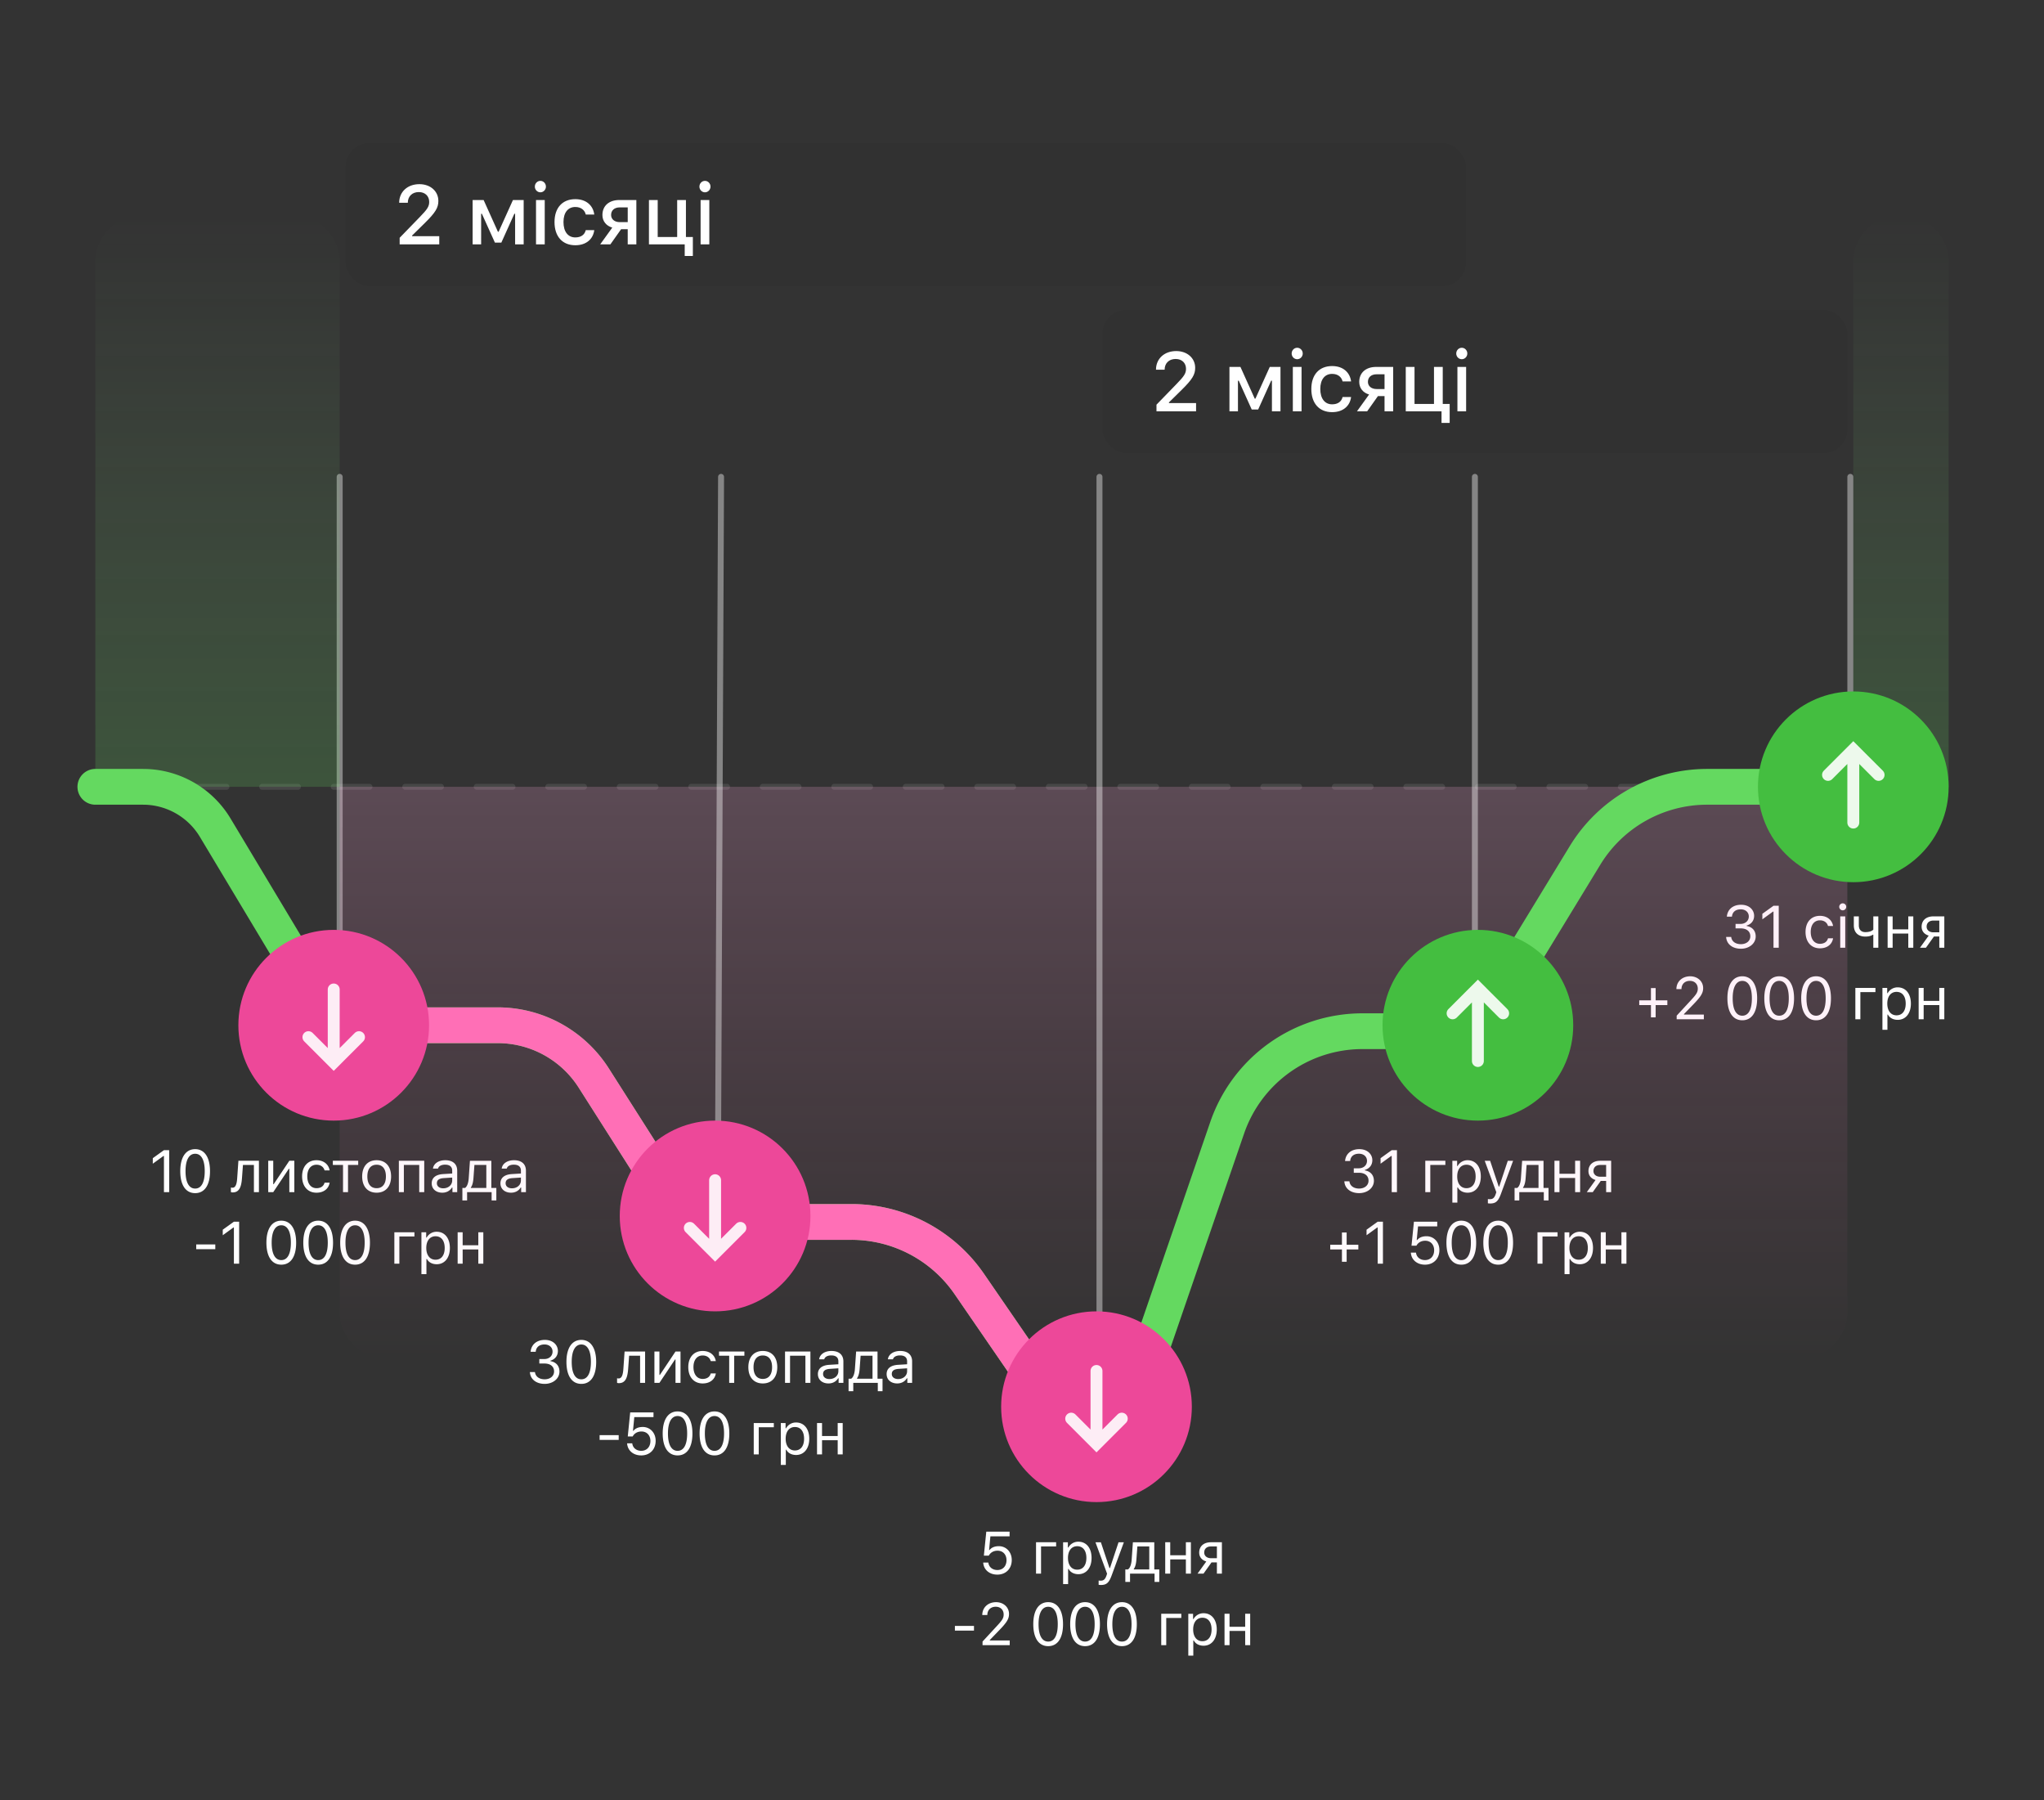 <svg xmlns="http://www.w3.org/2000/svg" width="343" height="302" viewBox="0 0 343 302">
    <rect x="0" y="0" width="343" height="302" fill="#333333" stroke="none"/>
    <defs>
        <linearGradient id="a" x1="50%" x2="50%" y1="0%" y2="100%">
            <stop offset="0%" stop-color="#FFA8DC"/>
            <stop offset="100%" stop-color="#FF6FB6" stop-opacity="0"/>
        </linearGradient>
        <linearGradient id="b" x1="50%" x2="50%" y1="0%" y2="100%">
            <stop offset="0%" stop-color="#9DEE99" stop-opacity="0"/>
            <stop offset="100%" stop-color="#64D960"/>
        </linearGradient>
        <linearGradient id="c" x1="50%" x2="50%" y1="0%" y2="100%">
            <stop offset="0%" stop-color="#9DEE99" stop-opacity="0"/>
            <stop offset="100%" stop-color="#64D960"/>
        </linearGradient>
    </defs>
    <g fill="none" fill-rule="evenodd">
        <path d="M0 0h343v302H0z" opacity=".1"/>
        <g transform="translate(58 24)">
            <rect width="188" height="24" fill="#000" opacity=".05" rx="4"/>
            <path fill="#FFF" fill-rule="nonzero" d="M8.984 10.02c0-1.838 1.402-3.124 3.391-3.124 1.853 0 3.186 1.183 3.186 2.817 0 1.141-.5 1.948-2.229 3.657l-2.174 2.14v.116h4.553V17H9.066v-1.107l3.377-3.48c1.251-1.285 1.58-1.764 1.58-2.543 0-.936-.65-1.647-1.744-1.647-1.114 0-1.845.724-1.845 1.798h-1.45zM22.74 17H21.31V9.556h1.846l2.4 5.325h.116l2.406-5.325h1.798V17H28.44v-5.134h-.13L26.13 16.7h-1.08l-2.181-4.833h-.13V17zm9.208 0V9.556h1.463V17h-1.463zm.732-8.736c-.513 0-.93-.431-.93-.957 0-.534.417-.964.93-.964.513 0 .93.43.93.964 0 .526-.417.957-.93.957zm9.044 3.725h-1.428c-.171-.724-.773-1.264-1.757-1.264-1.23 0-1.983.943-1.983 2.529 0 1.613.76 2.577 1.983 2.577.93 0 1.565-.424 1.757-1.224h1.428c-.191 1.497-1.34 2.537-3.178 2.537-2.167 0-3.494-1.463-3.494-3.89 0-2.386 1.32-3.842 3.487-3.842 1.866 0 2.994 1.087 3.185 2.577zm4.28 1.279h1.333v-2.475h-1.333c-.889 0-1.456.485-1.456 1.271 0 .705.574 1.204 1.456 1.204zM47.336 17v-2.55h-1.107L44.424 17h-1.71l2.031-2.816c-1.025-.294-1.654-1.087-1.654-2.113 0-1.551 1.12-2.515 2.837-2.515h2.857V17h-1.45zm10.931 1.948H56.9V17h-6.002V9.556h1.47v6.207h3.267V9.556h1.47v6.207h1.162v3.185zm1.3-1.948V9.556h1.462V17h-1.463zm.73-8.736c-.512 0-.929-.431-.929-.957 0-.534.417-.964.93-.964.512 0 .93.43.93.964 0 .526-.418.957-.93.957z"/>
        </g>
        <g transform="translate(185 52)">
            <rect width="125" height="24" fill="#000" opacity=".05" rx="4"/>
            <path fill="#FFF" fill-rule="nonzero" d="M8.984 10.02c0-1.838 1.402-3.124 3.391-3.124 1.853 0 3.186 1.183 3.186 2.817 0 1.141-.5 1.948-2.229 3.657l-2.174 2.14v.116h4.553V17H9.066v-1.107l3.377-3.48c1.251-1.285 1.58-1.764 1.58-2.543 0-.936-.65-1.647-1.744-1.647-1.114 0-1.845.724-1.845 1.798h-1.45zM22.74 17H21.31V9.556h1.846l2.4 5.325h.116l2.406-5.325h1.798V17H28.44v-5.134h-.13L26.13 16.7h-1.08l-2.181-4.833h-.13V17zm9.208 0V9.556h1.463V17h-1.463zm.732-8.736c-.513 0-.93-.431-.93-.957 0-.534.417-.964.93-.964.513 0 .93.43.93.964 0 .526-.417.957-.93.957zm9.044 3.725h-1.428c-.171-.724-.773-1.264-1.757-1.264-1.23 0-1.983.943-1.983 2.529 0 1.613.76 2.577 1.983 2.577.93 0 1.565-.424 1.757-1.224h1.428c-.191 1.497-1.34 2.537-3.178 2.537-2.167 0-3.494-1.463-3.494-3.89 0-2.386 1.32-3.842 3.487-3.842 1.866 0 2.994 1.087 3.185 2.577zm4.28 1.279h1.333v-2.475h-1.333c-.889 0-1.456.485-1.456 1.271 0 .705.574 1.204 1.456 1.204zM47.336 17v-2.55h-1.107L44.424 17h-1.71l2.031-2.816c-1.025-.294-1.654-1.087-1.654-2.113 0-1.551 1.12-2.515 2.837-2.515h2.857V17h-1.45zm10.931 1.948H56.9V17h-6.002V9.556h1.47v6.207h3.267V9.556h1.47v6.207h1.162v3.185zm1.3-1.948V9.556h1.462V17h-1.463zm.73-8.736c-.512 0-.929-.431-.929-.957 0-.534.417-.964.93-.964.512 0 .93.43.93.964 0 .526-.418.957-.93.957z"/>
        </g>
        <path stroke="#FFF" stroke-dasharray="6" stroke-linecap="round" d="M32 132h279" opacity=".1"/>
        <path stroke="#FFF" stroke-linecap="round" d="M57 80v104" opacity=".4"/>
        <path fill="#FFF" fill-rule="nonzero" d="M27.511 200v-6.07h-.078l-1.792 1.3v-.928l1.875-1.348h.874V200h-.879zm5.24.166c-1.587 0-2.5-1.348-2.5-3.691 0-2.325.922-3.687 2.5-3.687 1.567 0 2.49 1.367 2.49 3.701 0 2.34-.908 3.677-2.49 3.677zm0-.767c1.04 0 1.606-1.035 1.606-2.924 0-1.87-.576-2.915-1.606-2.915-1.03 0-1.617 1.054-1.617 2.915 0 1.884.577 2.924 1.617 2.924zm7.852-1.709c-.108 1.446-.454 2.354-1.548 2.354a.785.785 0 0 1-.308-.054v-.771c.044.014.142.039.264.039.522 0 .723-.61.79-1.587l.206-2.935h3.442V200h-.84v-4.56h-1.84l-.166 2.25zm5.249 2.31h-.84v-5.264h.84v3.926h.078l2.622-3.926h.84V200h-.84v-3.926h-.078L45.852 200zm9.463-3.652h-.85c-.136-.523-.6-.948-1.357-.948-.947 0-1.543.757-1.543 1.949 0 1.215.606 1.987 1.543 1.987.708 0 1.201-.327 1.358-.923h.85c-.152.967-.938 1.68-2.203 1.68-1.475 0-2.417-1.07-2.417-2.744 0-1.641.938-2.705 2.412-2.705 1.28 0 2.06.766 2.207 1.704zm4.795-1.612v.703h-1.709V200h-.84v-4.56h-1.708v-.704h4.257zm3.091 5.357c-1.499 0-2.426-1.035-2.426-2.725 0-1.694.927-2.724 2.426-2.724 1.5 0 2.427 1.03 2.427 2.724 0 1.69-.928 2.725-2.427 2.725zm0-.757c.997 0 1.558-.723 1.558-1.968 0-1.25-.561-1.968-1.558-1.968-.996 0-1.557.718-1.557 1.968 0 1.245.561 1.968 1.557 1.968zm7.15.664v-4.56h-2.579V200h-.84v-5.264h4.258V200h-.84zm3.872.093c-1.021 0-1.778-.606-1.778-1.568 0-.942.694-1.484 1.92-1.557l1.518-.093v-.479c0-.649-.406-1.005-1.192-1.005-.63 0-1.07.239-1.186.654h-.85c.112-.845.943-1.401 2.066-1.401 1.284 0 2.002.659 2.002 1.752V200h-.801v-.776h-.078c-.342.561-.918.869-1.621.869zm.156-.738c.864 0 1.504-.566 1.504-1.318v-.483l-1.416.092c-.801.054-1.153.333-1.153.86 0 .537.454.85 1.065.85zm4.004 2.037h-.791v-2.095h.44c.385-.254.576-.918.624-1.626l.205-2.935h3.59v4.56h.84v2.096h-.792V200h-4.116v1.392zm3.227-2.095v-3.858h-1.997l-.166 2.251c-.048.64-.185 1.202-.434 1.529v.078h2.597zm4.146.796c-1.02 0-1.777-.606-1.777-1.568 0-.942.693-1.484 1.919-1.557l1.518-.093v-.479c0-.649-.405-1.005-1.191-1.005-.63 0-1.07.239-1.186.654h-.85c.112-.845.942-1.401 2.065-1.401 1.285 0 2.002.659 2.002 1.752V200h-.8v-.776h-.079c-.341.561-.918.869-1.62.869zm.157-.738c.864 0 1.503-.566 1.503-1.318v-.483l-1.416.092c-.8.054-1.152.333-1.152.86 0 .537.454.85 1.065.85zm-49.784 10.208h-3.203v-.795h3.203v.795zM39.25 212v-6.07h-.077l-1.792 1.3v-.928l1.875-1.348h.874V212h-.88zm7.956.166c-1.587 0-2.5-1.348-2.5-3.691 0-2.325.922-3.687 2.5-3.687 1.567 0 2.49 1.367 2.49 3.701 0 2.34-.908 3.677-2.49 3.677zm0-.767c1.04 0 1.606-1.035 1.606-2.924 0-1.87-.576-2.915-1.606-2.915-1.03 0-1.617 1.054-1.617 2.915 0 1.884.576 2.924 1.617 2.924zm6.191.767c-1.587 0-2.5-1.348-2.5-3.691 0-2.325.923-3.687 2.5-3.687 1.568 0 2.49 1.367 2.49 3.701 0 2.34-.908 3.677-2.49 3.677zm0-.767c1.04 0 1.607-1.035 1.607-2.924 0-1.87-.577-2.915-1.607-2.915s-1.616 1.054-1.616 2.915c0 1.884.576 2.924 1.616 2.924zm6.192.767c-1.587 0-2.5-1.348-2.5-3.691 0-2.325.923-3.687 2.5-3.687 1.567 0 2.49 1.367 2.49 3.701 0 2.34-.908 3.677-2.49 3.677zm0-.767c1.04 0 1.606-1.035 1.606-2.924 0-1.87-.576-2.915-1.606-2.915-1.03 0-1.616 1.054-1.616 2.915 0 1.884.576 2.924 1.616 2.924zm9.957-3.96h-2.53V212h-.84v-5.264h3.37v.703zm3.735-.795c1.343 0 2.212 1.069 2.212 2.724 0 1.646-.874 2.725-2.212 2.725-.752 0-1.357-.327-1.645-.884h-.078v2.549h-.84v-7.022h.8v.88h.079a1.898 1.898 0 0 1 1.684-.972zm-.2 4.692c.967 0 1.543-.737 1.543-1.968 0-1.23-.576-1.968-1.538-1.968-.952 0-1.553.757-1.553 1.968 0 1.206.6 1.968 1.548 1.968zm7.183.664v-2.383h-2.627V212h-.84v-5.264h.84v2.178h2.627v-2.178h.84V212h-.84zM90.503 228.753V228h.835c.81 0 1.386-.518 1.386-1.25 0-.66-.503-1.196-1.352-1.196-.85 0-1.402.434-1.475 1.225h-.854c.088-1.147.962-1.992 2.387-1.992 1.392 0 2.193.879 2.188 1.865-.005.85-.532 1.411-1.255 1.621v.079c.913.146 1.519.766 1.519 1.748 0 1.181-1.08 2.065-2.48 2.065-1.432 0-2.418-.786-2.481-1.982h.85c.077.742.712 1.215 1.62 1.215.928 0 1.587-.532 1.587-1.323 0-.815-.61-1.323-1.601-1.323h-.874zm7.05 3.413c-1.586 0-2.5-1.348-2.5-3.691 0-2.325.924-3.687 2.5-3.687 1.568 0 2.491 1.367 2.491 3.701 0 2.34-.908 3.677-2.49 3.677zm0-.767c1.04 0 1.607-1.035 1.607-2.924 0-1.87-.576-2.915-1.606-2.915-1.03 0-1.616 1.054-1.616 2.915 0 1.884.576 2.924 1.616 2.924zm7.853-1.709c-.108 1.446-.454 2.354-1.548 2.354a.785.785 0 0 1-.308-.054v-.771c.044.014.142.039.264.039.523 0 .723-.61.791-1.587l.205-2.935h3.443V232h-.84v-4.56h-1.841l-.166 2.25zm5.25 2.31h-.84v-5.264h.84v3.926h.077l2.622-3.926h.84V232h-.84v-3.926h-.078L110.655 232zm9.462-3.652h-.85c-.136-.523-.6-.948-1.357-.948-.947 0-1.543.757-1.543 1.949 0 1.215.606 1.987 1.543 1.987.708 0 1.202-.327 1.358-.923h.85c-.152.967-.938 1.68-2.203 1.68-1.474 0-2.417-1.07-2.417-2.744 0-1.641.938-2.705 2.412-2.705 1.28 0 2.06.766 2.207 1.704zm4.796-1.612v.703h-1.71V232h-.84v-4.56h-1.708v-.704h4.258zm3.09 5.357c-1.498 0-2.426-1.035-2.426-2.725 0-1.694.928-2.724 2.427-2.724s2.426 1.03 2.426 2.724c0 1.69-.927 2.725-2.426 2.725zm0-.757c.997 0 1.558-.723 1.558-1.968 0-1.25-.561-1.968-1.557-1.968-.996 0-1.558.718-1.558 1.968 0 1.245.562 1.968 1.558 1.968zm7.15.664v-4.56h-2.579V232h-.84v-5.264h4.258V232h-.84zm4.028-.645c.864 0 1.504-.566 1.504-1.318v-.483l-1.416.092c-.8.054-1.152.333-1.152.86 0 .537.454.85 1.064.85zm-.156.738c-1.02 0-1.778-.606-1.778-1.568 0-.942.694-1.484 1.92-1.557l1.518-.093v-.479c0-.649-.405-1.005-1.192-1.005-.63 0-1.069.239-1.186.654h-.85c.113-.845.943-1.401 2.066-1.401 1.284 0 2.002.659 2.002 1.752V232h-.801v-.776h-.078c-.342.561-.918.869-1.621.869zm7.388-.796v-3.858h-1.997l-.166 2.251c-.05.64-.186 1.202-.435 1.529v.078h2.598zm-3.228 2.095h-.79v-2.095h.439c.385-.254.576-.918.625-1.626l.205-2.935h3.589v4.56h.84v2.096h-.792V232h-4.116v1.392zm7.53-2.037c.864 0 1.504-.566 1.504-1.318v-.483l-1.416.092c-.801.054-1.153.333-1.153.86 0 .537.454.85 1.065.85zm-.156.738c-1.021 0-1.778-.606-1.778-1.568 0-.942.694-1.484 1.92-1.557l1.518-.093v-.479c0-.649-.406-1.005-1.192-1.005-.63 0-1.07.239-1.186.654h-.85c.112-.845.943-1.401 2.066-1.401 1.284 0 2.002.659 2.002 1.752V232h-.801v-.776h-.078c-.342.561-.918.869-1.621.869zm-46.739 9.47h-3.203v-.795h3.203v.795zm3.78 2.603c-1.333 0-2.29-.82-2.368-2.026h.864c.078.752.683 1.255 1.513 1.255.923 0 1.534-.665 1.534-1.65 0-.953-.61-1.593-1.5-1.593-.668 0-1.196.308-1.474.83h-.825l.405-4.028h3.911v.786h-3.222l-.22 2.295h.078c.342-.425.864-.64 1.567-.64 1.182 0 2.159.928 2.159 2.325 0 1.45-.982 2.446-2.422 2.446zm6.104 0c-1.587 0-2.5-1.348-2.5-3.691 0-2.325.922-3.687 2.5-3.687 1.567 0 2.49 1.367 2.49 3.701 0 2.34-.908 3.677-2.49 3.677zm0-.767c1.04 0 1.606-1.035 1.606-2.924 0-1.87-.576-2.915-1.606-2.915-1.03 0-1.617 1.054-1.617 2.915 0 1.884.576 2.924 1.617 2.924zm6.191.767c-1.587 0-2.5-1.348-2.5-3.691 0-2.325.923-3.687 2.5-3.687 1.568 0 2.49 1.367 2.49 3.701 0 2.34-.908 3.677-2.49 3.677zm0-.767c1.04 0 1.607-1.035 1.607-2.924 0-1.87-.577-2.915-1.607-2.915s-1.616 1.054-1.616 2.915c0 1.884.576 2.924 1.616 2.924zm9.957-3.96h-2.53V244h-.84v-5.264h3.37v.703zm3.735-.795c1.343 0 2.212 1.069 2.212 2.724 0 1.646-.874 2.725-2.212 2.725-.752 0-1.357-.327-1.645-.884h-.078v2.549h-.84v-7.022h.8v.88h.079a1.898 1.898 0 0 1 1.684-.972zm-.2 4.692c.967 0 1.543-.737 1.543-1.968 0-1.23-.576-1.968-1.538-1.968-.952 0-1.553.757-1.553 1.968 0 1.206.601 1.968 1.548 1.968zm7.183.664v-2.383h-2.627V244h-.84v-5.264h.84v2.178h2.627v-2.178h.84V244h-.84zM167.357 264.166c-1.333 0-2.29-.82-2.368-2.026h.864c.079.752.684 1.255 1.514 1.255.923 0 1.533-.665 1.533-1.65 0-.953-.61-1.593-1.499-1.593-.669 0-1.196.308-1.474.83h-.826l.406-4.028h3.91v.786h-3.222l-.22 2.295h.079c.341-.425.864-.64 1.567-.64 1.182 0 2.158.928 2.158 2.325 0 1.45-.981 2.446-2.422 2.446zm9.869-4.727h-2.53V264h-.84v-5.264h3.37v.703zm3.736-.795c1.342 0 2.212 1.069 2.212 2.724 0 1.646-.874 2.725-2.212 2.725-.752 0-1.358-.327-1.646-.884h-.078v2.549h-.84v-7.022h.8v.88h.08a1.898 1.898 0 0 1 1.684-.972zm-.2 4.692c.966 0 1.542-.737 1.542-1.968 0-1.23-.576-1.968-1.538-1.968-.952 0-1.552.757-1.552 1.968 0 1.206.6 1.968 1.547 1.968zm3.974 2.568c-.112 0-.258-.01-.376-.029v-.718c.103.02.235.025.352.025.483 0 .747-.23.967-.865l.097-.312-1.948-5.269h.908l1.446 4.331h.078l1.44-4.33h.894l-2.056 5.585c-.45 1.221-.87 1.582-1.802 1.582zm8.12-2.607v-3.858h-1.996l-.166 2.251c-.05.64-.186 1.202-.435 1.529v.078h2.598zm-3.227 2.095h-.79v-2.095h.439c.385-.254.576-.918.625-1.626l.205-2.935h3.589v4.56h.84v2.096h-.792V264h-4.116v1.392zM199 264v-2.383h-2.626V264h-.84v-5.264h.84v2.178H199v-2.178h.84V264H199zm4.215-2.588h.99v-1.973h-.99c-.694 0-1.138.381-1.138 1.021 0 .557.45.952 1.138.952zm.99 2.588v-1.885h-.902L201.959 264h-1.001l1.47-2.041c-.743-.21-1.192-.757-1.192-1.48 0-1.083.772-1.743 1.978-1.743h1.83V264h-.84zm-40.763 9.563h-3.203v-.795h3.203v.795zm1.392-2.622c0-1.254.967-2.153 2.314-2.153 1.23 0 2.173.835 2.173 1.978 0 .81-.351 1.396-1.62 2.71l-1.602 1.655v.078h3.34V276h-4.561v-.605l2.383-2.579c.898-.971 1.162-1.337 1.162-1.958 0-.747-.503-1.303-1.333-1.303-.845 0-1.407.551-1.407 1.386h-.85zm11.06 5.225c-1.587 0-2.5-1.348-2.5-3.691 0-2.325.923-3.687 2.5-3.687 1.567 0 2.49 1.367 2.49 3.701 0 2.34-.908 3.677-2.49 3.677zm0-.767c1.04 0 1.606-1.035 1.606-2.924 0-1.87-.576-2.915-1.606-2.915-1.03 0-1.616 1.054-1.616 2.915 0 1.884.576 2.924 1.616 2.924zm6.192.767c-1.587 0-2.5-1.348-2.5-3.691 0-2.325.923-3.687 2.5-3.687 1.567 0 2.49 1.367 2.49 3.701 0 2.34-.908 3.677-2.49 3.677zm0-.767c1.04 0 1.606-1.035 1.606-2.924 0-1.87-.576-2.915-1.606-2.915-1.03 0-1.617 1.054-1.617 2.915 0 1.884.577 2.924 1.617 2.924zm6.191.767c-1.587 0-2.5-1.348-2.5-3.691 0-2.325.923-3.687 2.5-3.687 1.568 0 2.49 1.367 2.49 3.701 0 2.34-.908 3.677-2.49 3.677zm0-.767c1.04 0 1.607-1.035 1.607-2.924 0-1.87-.576-2.915-1.607-2.915-1.03 0-1.616 1.054-1.616 2.915 0 1.884.576 2.924 1.616 2.924zm9.957-3.96h-2.53V276h-.84v-5.264h3.37v.703zm3.736-.795c1.342 0 2.212 1.069 2.212 2.724 0 1.646-.874 2.725-2.212 2.725-.752 0-1.358-.327-1.646-.884h-.078v2.549h-.84v-7.022h.8v.88h.079a1.898 1.898 0 0 1 1.685-.972zm-.2 4.692c.966 0 1.542-.737 1.542-1.968 0-1.23-.576-1.968-1.538-1.968-.952 0-1.552.757-1.552 1.968 0 1.206.6 1.968 1.547 1.968zm7.182.664v-2.383h-2.627V276h-.84v-5.264h.84v2.178h2.627v-2.178h.84V276h-.84zM227.174 196.753V196h.835c.81 0 1.386-.518 1.386-1.25 0-.66-.503-1.196-1.352-1.196-.85 0-1.402.434-1.475 1.225h-.854c.087-1.147.962-1.992 2.387-1.992 1.392 0 2.193.879 2.188 1.865-.005.85-.532 1.411-1.255 1.621v.079c.913.146 1.518.766 1.518 1.748 0 1.181-1.079 2.065-2.48 2.065-1.43 0-2.417-.786-2.48-1.982h.85c.077.742.712 1.215 1.62 1.215.928 0 1.587-.532 1.587-1.323 0-.815-.61-1.323-1.601-1.323h-.874zM233.54 200v-6.07h-.078l-1.792 1.3v-.928l1.875-1.348h.874V200h-.879zm9.004-4.56h-2.529V200h-.84v-5.264h3.37v.703zm3.736-.796c1.343 0 2.212 1.069 2.212 2.724 0 1.646-.874 2.725-2.212 2.725-.752 0-1.357-.327-1.645-.884h-.079v2.549h-.84v-7.022h.801v.88h.079a1.898 1.898 0 0 1 1.684-.972zm-.2 4.692c.967 0 1.543-.737 1.543-1.968 0-1.23-.576-1.968-1.538-1.968-.952 0-1.553.757-1.553 1.968 0 1.206.6 1.968 1.548 1.968zm3.975 2.568c-.113 0-.259-.01-.376-.029v-.718c.102.02.234.025.351.025.484 0 .747-.23.967-.865l.098-.312-1.948-5.269h.908l1.445 4.331h.078l1.44-4.33h.894l-2.055 5.585c-.45 1.221-.87 1.582-1.802 1.582zm8.12-2.607v-3.858h-1.997l-.166 2.251c-.049.64-.185 1.202-.434 1.529v.078h2.597zm-3.227 2.095h-.791v-2.095h.44c.385-.254.575-.918.624-1.626l.205-2.935h3.589v4.56h.84v2.096h-.791V200h-4.116v1.392zm9.37-1.392v-2.383h-2.627V200h-.84v-5.264h.84v2.178h2.627v-2.178h.84V200h-.84zm4.214-2.588h.991v-1.973h-.99c-.694 0-1.138.381-1.138 1.021 0 .557.449.952 1.137.952zm.991 2.588v-1.885h-.903L267.278 200h-1l1.47-2.041c-.743-.21-1.192-.757-1.192-1.48 0-1.083.771-1.743 1.977-1.743h1.831V200h-.84zm-43.544 9.617v2.06h-.791v-2.06h-1.963v-.79h1.963v-2.061h.79v2.06h1.963v.791h-1.962zm5.21 2.383v-6.07h-.078l-1.792 1.3v-.928l1.875-1.348h.874V212h-.88zm7.93.166c-1.333 0-2.29-.82-2.368-2.026h.864c.078.752.684 1.255 1.514 1.255.923 0 1.533-.665 1.533-1.65 0-.953-.61-1.593-1.499-1.593-.669 0-1.196.308-1.475.83h-.825l.405-4.028h3.912v.786h-3.223l-.22 2.295h.078c.342-.425.865-.64 1.568-.64 1.181 0 2.158.928 2.158 2.325 0 1.45-.982 2.446-2.422 2.446zm6.104 0c-1.587 0-2.5-1.348-2.5-3.691 0-2.325.923-3.687 2.5-3.687 1.567 0 2.49 1.367 2.49 3.701 0 2.34-.908 3.677-2.49 3.677zm0-.767c1.04 0 1.606-1.035 1.606-2.924 0-1.87-.576-2.915-1.606-2.915-1.03 0-1.616 1.054-1.616 2.915 0 1.884.576 2.924 1.616 2.924zm6.192.767c-1.587 0-2.5-1.348-2.5-3.691 0-2.325.922-3.687 2.5-3.687 1.567 0 2.49 1.367 2.49 3.701 0 2.34-.908 3.677-2.49 3.677zm0-.767c1.04 0 1.606-1.035 1.606-2.924 0-1.87-.576-2.915-1.606-2.915-1.03 0-1.617 1.054-1.617 2.915 0 1.884.576 2.924 1.617 2.924zm9.956-3.96h-2.53V212h-.839v-5.264h3.37v.703zm3.736-.795c1.343 0 2.212 1.069 2.212 2.724 0 1.646-.874 2.725-2.212 2.725-.752 0-1.358-.327-1.646-.884h-.078v2.549h-.84v-7.022h.801v.88h.078a1.898 1.898 0 0 1 1.685-.972zm-.2 4.692c.966 0 1.543-.737 1.543-1.968 0-1.23-.577-1.968-1.539-1.968-.952 0-1.552.757-1.552 1.968 0 1.206.6 1.968 1.548 1.968zm7.182.664v-2.383h-2.626V212h-.84v-5.264h.84v2.178h2.626v-2.178h.84V212h-.84zM291.24 155.753V155h.836c.81 0 1.387-.518 1.387-1.25 0-.66-.503-1.196-1.353-1.196s-1.401.434-1.475 1.225h-.854c.088-1.147.962-1.992 2.388-1.992 1.391 0 2.192.879 2.187 1.865-.005.85-.532 1.411-1.255 1.621v.079c.913.146 1.519.766 1.519 1.748 0 1.181-1.08 2.065-2.48 2.065-1.431 0-2.418-.786-2.481-1.982h.85c.078.742.712 1.215 1.62 1.215.928 0 1.588-.532 1.588-1.323 0-.815-.61-1.323-1.602-1.323h-.874zm6.368 3.247v-6.07h-.078l-1.792 1.3v-.928l1.875-1.348h.874V159h-.879zm9.996-3.652h-.85c-.136-.523-.6-.948-1.357-.948-.947 0-1.543.757-1.543 1.949 0 1.215.606 1.987 1.543 1.987.708 0 1.201-.327 1.357-.923h.85c-.151.967-.937 1.68-2.202 1.68-1.475 0-2.417-1.07-2.417-2.744 0-1.641.937-2.705 2.412-2.705 1.28 0 2.06.766 2.207 1.704zm1.202 3.652v-5.264h.84V159h-.84zm.42-6.28a.588.588 0 0 1-.586-.585c0-.322.263-.586.585-.586.323 0 .586.263.586.586a.588.588 0 0 1-.586.586zm5.971 6.28h-.84v-2.192h-.078c-.283.2-.698.317-1.264.317-1.27 0-1.929-.762-1.929-1.885v-1.504h.84v1.504c0 .694.371 1.138 1.089 1.138.659 0 1.123-.176 1.343-.42v-2.222h.84V159zm5.03 0v-2.383H317.6V159h-.84v-5.264h.84v2.178h2.627v-2.178h.84V159h-.84zm4.214-2.588h.991v-1.973h-.99c-.694 0-1.139.381-1.139 1.021 0 .557.45.952 1.138.952zm.991 2.588v-1.885h-.903L323.186 159h-1l1.469-2.041c-.742-.21-1.191-.757-1.191-1.48 0-1.083.771-1.743 1.977-1.743h1.831V159h-.84zm-47.6 9.617v2.06h-.79v-2.06h-1.964v-.79h1.963v-2.061h.791v2.06h1.963v.791h-1.963zm3.482-2.676c0-1.254.967-2.153 2.314-2.153 1.23 0 2.173.835 2.173 1.978 0 .81-.351 1.396-1.62 2.71l-1.602 1.655v.078h3.34V171h-4.561v-.605l2.383-2.579c.898-.971 1.162-1.337 1.162-1.958 0-.747-.503-1.303-1.333-1.303-.845 0-1.406.551-1.406 1.386h-.85zm11.06 5.225c-1.587 0-2.5-1.348-2.5-3.691 0-2.325.923-3.687 2.5-3.687 1.567 0 2.49 1.367 2.49 3.701 0 2.34-.908 3.677-2.49 3.677zm0-.767c1.04 0 1.606-1.035 1.606-2.924 0-1.87-.576-2.915-1.606-2.915-1.03 0-1.616 1.054-1.616 2.915 0 1.884.576 2.924 1.616 2.924zm6.192.767c-1.587 0-2.5-1.348-2.5-3.691 0-2.325.923-3.687 2.5-3.687 1.567 0 2.49 1.367 2.49 3.701 0 2.34-.908 3.677-2.49 3.677zm0-.767c1.04 0 1.606-1.035 1.606-2.924 0-1.87-.576-2.915-1.606-2.915-1.03 0-1.617 1.054-1.617 2.915 0 1.884.577 2.924 1.617 2.924zm6.191.767c-1.587 0-2.5-1.348-2.5-3.691 0-2.325.923-3.687 2.5-3.687 1.568 0 2.49 1.367 2.49 3.701 0 2.34-.908 3.677-2.49 3.677zm0-.767c1.04 0 1.607-1.035 1.607-2.924 0-1.87-.576-2.915-1.607-2.915-1.03 0-1.616 1.054-1.616 2.915 0 1.884.576 2.924 1.616 2.924zm9.957-3.96h-2.53V171h-.84v-5.264h3.37v.703zm3.736-.795c1.342 0 2.212 1.069 2.212 2.724 0 1.646-.874 2.725-2.212 2.725-.752 0-1.358-.327-1.646-.884h-.078v2.549h-.84v-7.022h.8v.88h.08a1.898 1.898 0 0 1 1.684-.972zm-.2 4.692c.966 0 1.542-.737 1.542-1.968 0-1.23-.576-1.968-1.538-1.968-.952 0-1.552.757-1.552 1.968 0 1.206.6 1.968 1.547 1.968zm7.182.664v-2.383h-2.627V171h-.84v-5.264h.84v2.178h2.627v-2.178h.84V171h-.84z"/>
        <path fill="url(#a)" d="M57 132h253v88a8 8 0 0 1-8 8H65a8 8 0 0 1-8-8v-88z" opacity=".2"/>
        <path fill="url(#b)" d="M24 36h25a8 8 0 0 1 8 8v88H16V44a8 8 0 0 1 8-8z" opacity=".2"/>
        <path fill="url(#c)" d="M319 36a8 8 0 0 1 8 8v88h-16V44a8 8 0 0 1 8-8z" opacity=".2"/>
        <path stroke="#FFF" stroke-linecap="round" d="M120.5 192l.5-112M184.5 80v144M247.5 80v104M310.5 80v64" opacity=".4"/>
        <path stroke="#64D960" stroke-linecap="round" stroke-width="6" d="M16 132h8a14.13 14.13 0 0 1 12.116 6.86l15.51 25.851A15.013 15.013 0 0 0 64.5 172h19c6.54 0 12.626 3.341 16.137 8.858l9.994 15.705A18.217 18.217 0 0 0 125 205h17.875a24 24 0 0 1 19.777 10.403L177.5 237h12l16.432-47.802A24 24 0 0 1 228.628 173H248l17.984-29.495A24 24 0 0 1 286.476 132H303"/>
        <path stroke="#FF6FB6" stroke-linecap="round" stroke-width="6" d="M51.627 164.711A15.013 15.013 0 0 0 64.5 172h19c6.54 0 12.626 3.341 16.137 8.858l9.994 15.705A18.217 18.217 0 0 0 125 205h17.875a24 24 0 0 1 19.777 10.403L177.5 237h12"/>
        <g transform="translate(40 156)">
            <circle cx="16" cy="16" r="16" fill="#ED4899"/>
            <g opacity=".9">
                <path d="M8 8h16v16H8z"/>
                <path stroke="#FFF" stroke-linecap="round" stroke-width="2" d="M20.243 18L16 22.243 11.757 18M16 21V10"/>
            </g>
        </g>
        <g transform="translate(104 188)">
            <circle cx="16" cy="16" r="16" fill="#ED4899"/>
            <g opacity=".9">
                <path d="M8 8h16v16H8z"/>
                <path stroke="#FFF" stroke-linecap="round" stroke-width="2" d="M20.243 18L16 22.243 11.757 18M16 21V10"/>
            </g>
        </g>
        <g transform="translate(168 220)">
            <circle cx="16" cy="16" r="16" fill="#ED4899"/>
            <g opacity=".9">
                <path d="M8 8h16v16H8z"/>
                <path stroke="#FFF" stroke-linecap="round" stroke-width="2" d="M20.243 18L16 22.243 11.757 18M16 21V10"/>
            </g>
        </g>
        <g transform="translate(232 156)">
            <circle cx="16" cy="16" r="16" fill="#44BE40"/>
            <g opacity=".9">
                <path d="M8 24h16V8H8z"/>
                <path stroke="#FFF" stroke-linecap="round" stroke-width="2" d="M20.243 14L16 9.757 11.757 14M16 11v11"/>
            </g>
        </g>
        <g transform="translate(295 116)">
            <circle cx="16" cy="16" r="16" fill="#44BE40"/>
            <g opacity=".9">
                <path d="M8 24h16V8H8z"/>
                <path stroke="#FFF" stroke-linecap="round" stroke-width="2" d="M20.243 14L16 9.757 11.757 14M16 11v11"/>
            </g>
        </g>
    </g>
</svg>
